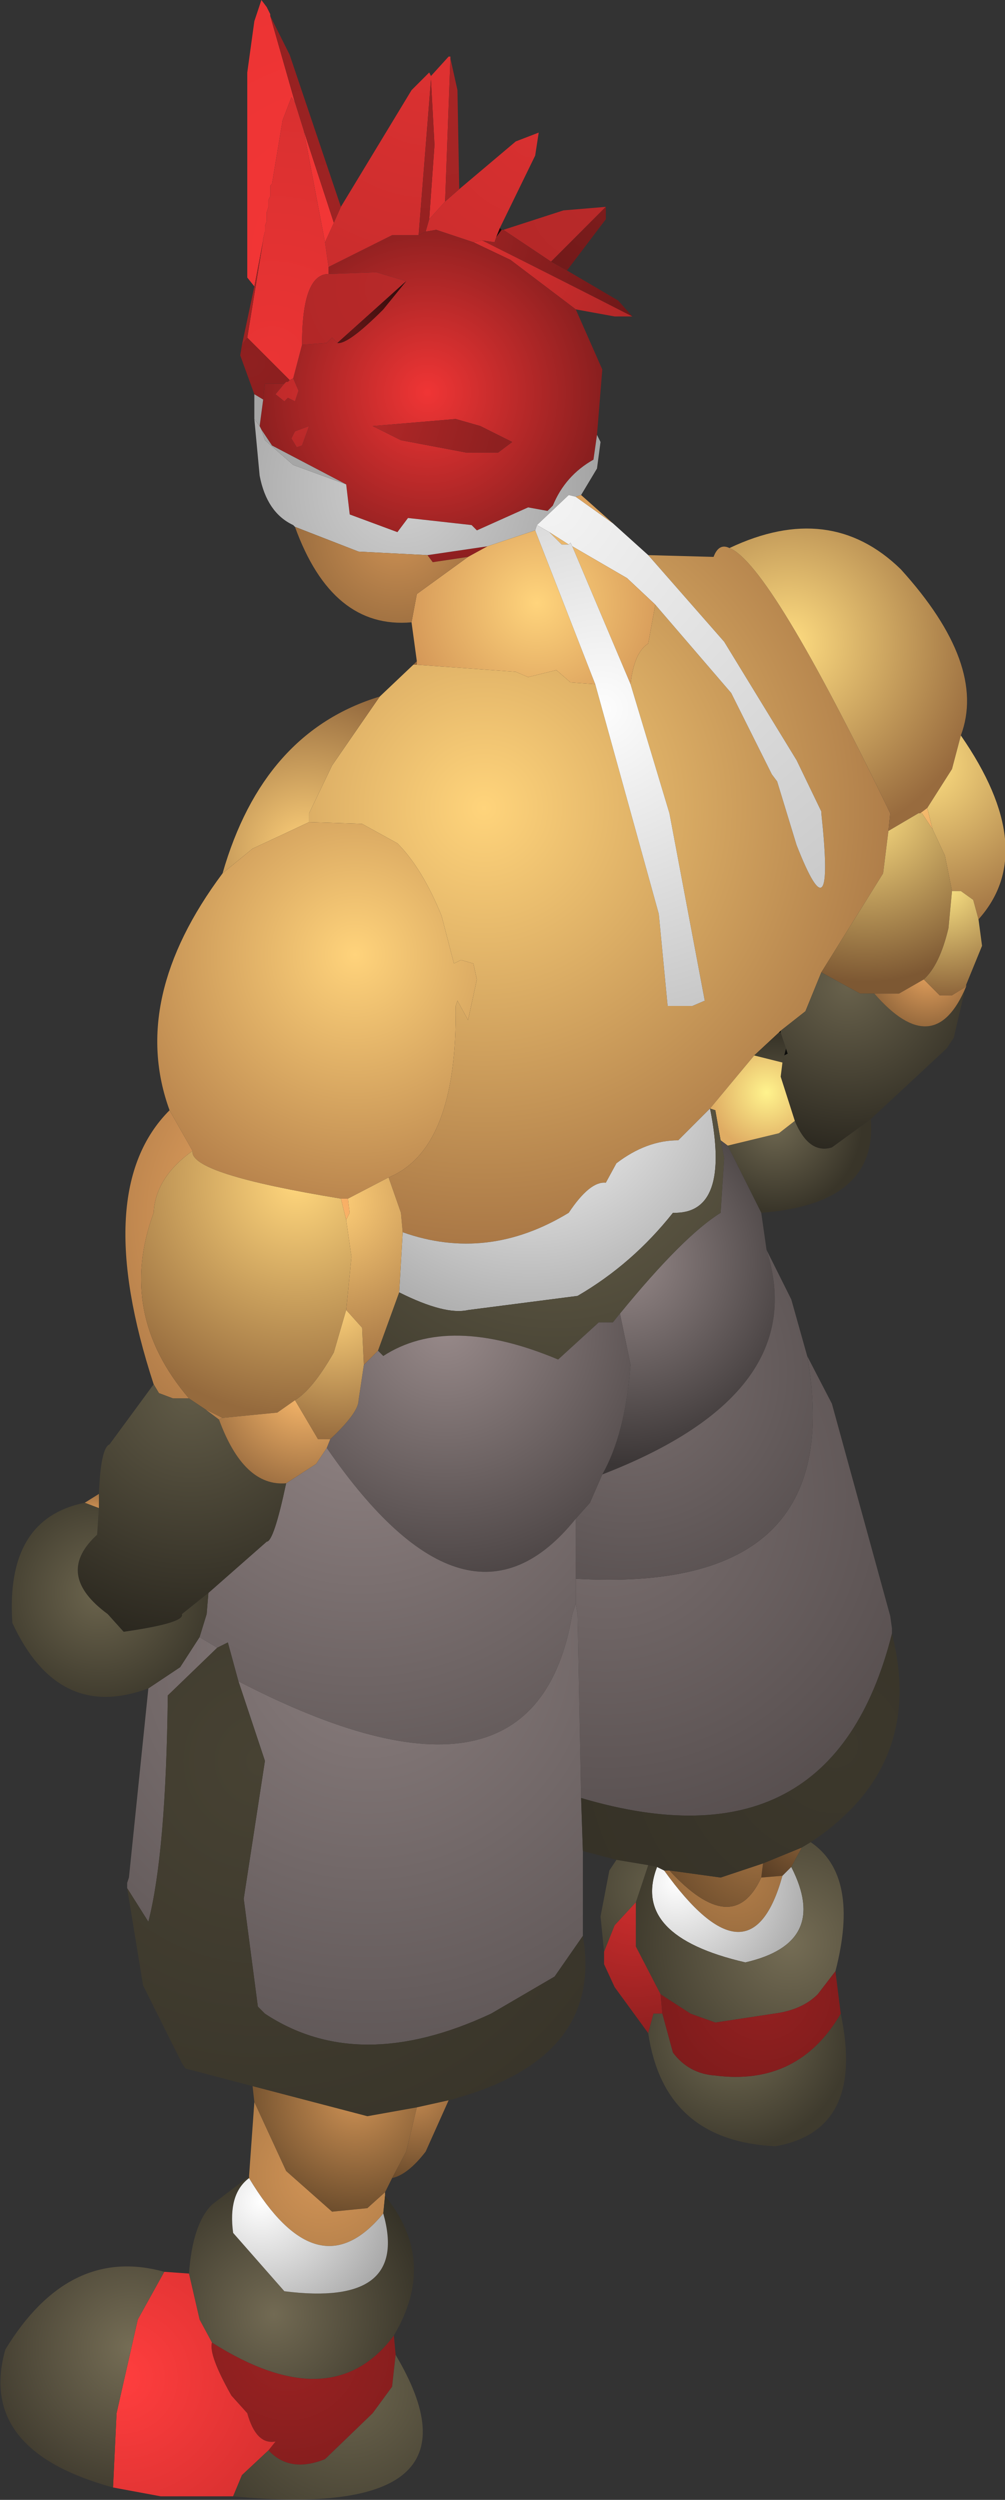 <?xml version="1.0" encoding="UTF-8" standalone="no"?>
<svg xmlns:ffdec="https://www.free-decompiler.com/flash" xmlns:xlink="http://www.w3.org/1999/xlink" ffdec:objectType="shape" height="70.7px" width="28.45px" xmlns="http://www.w3.org/2000/svg">
  <rect width="100%" height="100%" fill="#333333" stroke="none"/>
  <g transform="matrix(1.0, 0.0, 0.0, 1.0, 14.95, 61.3)">
    <path d="M-1.95 -55.95 L-0.35 -57.3 0.3 -57.55 0.2 -56.9 -0.8 -54.85 -0.9 -54.6 -0.95 -54.45 -1.3 -54.5 -1.55 -54.45 -2.6 -54.8 -2.9 -54.75 -2.8 -55.1 -2.35 -55.6 -1.95 -55.95" fill="url(#gradient0)" fill-rule="evenodd" stroke="none"/>
    <path d="M-0.7 -54.8 L1.0 -55.35 2.2 -55.45 0.65 -53.9 -0.7 -54.8" fill="url(#gradient1)" fill-rule="evenodd" stroke="none"/>
    <path d="M2.2 -55.45 L2.2 -55.1 1.1 -53.65 0.65 -53.9 2.2 -55.45" fill="url(#gradient2)" fill-rule="evenodd" stroke="none"/>
    <path d="M-0.75 -54.8 L-0.7 -54.8 0.65 -53.9 1.1 -53.65 2.55 -52.8 2.95 -52.35 Q0.8 -53.45 -1.3 -54.5 L-0.95 -54.45 -0.9 -54.6 -0.75 -54.8" fill="url(#gradient3)" fill-rule="evenodd" stroke="none"/>
    <path d="M2.95 -52.35 L2.55 -52.35 2.45 -52.35 1.35 -52.55 -0.5 -53.95 -1.55 -54.45 -1.3 -54.5 Q0.8 -53.45 2.95 -52.35" fill="url(#gradient4)" fill-rule="evenodd" stroke="none"/>
    <path d="M1.35 -52.55 L2.1 -50.85 1.95 -49.0 1.85 -48.3 Q1.05 -47.85 0.7 -47.0 L0.55 -46.85 0.0 -46.95 -1.45 -46.3 -1.6 -46.45 -3.4 -46.65 -3.7 -46.25 -5.05 -46.75 -5.15 -47.6 -7.25 -48.7 -7.55 -49.15 -7.6 -49.25 -7.5 -50.0 -7.45 -50.45 -6.9 -50.45 -7.15 -50.15 -6.9 -49.95 -6.8 -50.05 -6.6 -49.95 -6.5 -50.25 -6.65 -50.6 -6.4 -51.55 -5.7 -51.6 -5.55 -51.75 -5.4 -51.6 Q-5.1 -51.55 -4.1 -52.55 L-3.45 -53.35 -4.3 -53.6 -5.65 -53.55 -5.65 -53.75 -3.85 -54.65 -3.1 -54.65 -2.9 -54.75 -2.6 -54.8 -1.55 -54.45 -0.5 -53.95 1.35 -52.55 M-0.85 -48.5 L-0.45 -48.8 -1.35 -49.25 -2.05 -49.45 -4.4 -49.25 -3.6 -48.85 -1.75 -48.5 -0.85 -48.5 M-2.85 -45.6 L-1.15 -45.85 -1.7 -45.55 -2.7 -45.4 -2.85 -45.6 M-6.7 -48.9 L-6.55 -48.65 -6.4 -48.7 -6.2 -49.25 -6.6 -49.1 -6.7 -48.9" fill="url(#gradient5)" fill-rule="evenodd" stroke="none"/>
    <path d="M3.4 -45.6 L5.25 -45.55 Q5.4 -45.95 5.7 -45.8 6.85 -45.35 10.25 -38.3 L10.2 -37.8 10.05 -36.6 8.3 -33.8 7.85 -32.7 7.15 -32.15 7.1 -32.1 6.4 -31.45 5.15 -29.95 4.25 -29.05 Q3.35 -29.05 2.5 -28.4 L2.2 -27.85 Q1.75 -27.9 1.15 -27.0 -1.15 -25.6 -3.55 -26.45 L-3.6 -27.0 -3.95 -28.0 Q-2.0 -28.8 -2.05 -32.85 L-2.0 -33.0 -1.7 -32.45 -1.45 -33.6 -1.55 -34.05 -1.9 -34.15 -2.1 -34.05 -2.45 -35.4 Q-3.0 -36.75 -3.7 -37.45 L-4.7 -38.0 -6.2 -38.05 -6.2 -38.3 -5.55 -39.65 -4.2 -41.6 -3.25 -42.5 -3.15 -42.5 -0.35 -42.3 0.0 -42.15 0.8 -42.35 1.2 -42.0 1.9 -41.95 3.7 -35.45 3.95 -32.85 4.65 -32.85 5.0 -33.0 4.0 -38.3 2.9 -41.95 Q3.0 -42.85 3.4 -43.1 L3.6 -44.2 5.75 -41.7 6.9 -39.4 7.05 -39.2 7.6 -37.4 Q8.7 -34.6 8.3 -38.3 L8.3 -38.35 7.6 -39.8 5.55 -43.15 3.4 -45.6" fill="url(#gradient6)" fill-rule="evenodd" stroke="none"/>
    <path d="M5.7 -45.8 Q8.55 -47.15 10.55 -45.2 13.0 -42.5 12.25 -40.5 L12.0 -39.55 11.3 -38.45 11.1 -38.3 11.05 -38.3 10.2 -37.8 10.25 -38.3 Q6.85 -45.35 5.7 -45.8" fill="url(#gradient7)" fill-rule="evenodd" stroke="none"/>
    <path d="M10.2 -37.8 L11.05 -38.3 11.1 -38.3 11.15 -38.3 11.45 -37.85 11.8 -37.1 12.0 -36.1 11.9 -35.05 Q11.65 -34.0 11.2 -33.6 L10.5 -33.2 9.8 -33.2 9.4 -33.2 8.3 -33.8 10.05 -36.6 10.2 -37.8" fill="url(#gradient8)" fill-rule="evenodd" stroke="none"/>
    <path d="M11.45 -37.85 L11.15 -38.3 11.1 -38.3 11.3 -38.45 11.45 -37.85" fill="url(#gradient9)" fill-rule="evenodd" stroke="none"/>
    <path d="M12.25 -40.5 Q14.5 -37.25 12.75 -35.3 L12.6 -35.85 12.25 -36.1 12.0 -36.1 11.8 -37.1 11.45 -37.85 11.3 -38.45 12.0 -39.55 12.25 -40.5" fill="url(#gradient10)" fill-rule="evenodd" stroke="none"/>
    <path d="M1.95 -49.0 L2.05 -48.8 1.95 -48.05 1.5 -47.3 1.35 -47.25 1.15 -47.3 0.25 -46.45 0.2 -46.3 -1.15 -45.85 -2.85 -45.6 -4.8 -45.7 -6.6 -46.4 -6.65 -46.45 Q-7.4 -46.8 -7.6 -47.85 L-7.75 -49.45 -7.6 -49.25 -7.55 -49.15 -7.45 -48.85 -6.65 -48.15 -5.15 -47.6 -5.05 -46.75 -3.7 -46.25 -3.4 -46.65 -1.6 -46.45 -1.45 -46.3 0.0 -46.95 0.55 -46.85 0.7 -47.0 Q1.05 -47.85 1.85 -48.3 L1.95 -49.0" fill="url(#gradient11)" fill-rule="evenodd" stroke="none"/>
    <path d="M2.4 -46.5 L3.4 -45.6 5.55 -43.15 7.6 -39.8 8.3 -38.35 8.3 -38.3 Q8.7 -34.6 7.6 -37.4 L7.05 -39.2 6.9 -39.4 5.75 -41.7 3.6 -44.2 2.8 -44.95 1.25 -45.85 1.2 -45.95 1.15 -45.9 0.6 -46.25 0.25 -46.45 1.15 -47.3 1.35 -47.25 2.4 -46.5" fill="url(#gradient12)" fill-rule="evenodd" stroke="none"/>
    <path d="M1.5 -47.3 L2.4 -46.5 1.35 -47.25 1.5 -47.3 M-3.15 -42.6 L-3.3 -43.7 -3.15 -44.5 -1.7 -45.55 -1.15 -45.85 0.2 -46.3 1.9 -41.95 1.2 -42.0 0.8 -42.35 0.0 -42.15 -0.35 -42.3 -3.15 -42.5 -3.15 -42.6 M1.15 -45.9 L0.95 -45.9 0.6 -46.25 1.15 -45.9 M2.9 -41.95 L1.25 -45.85 2.8 -44.95 3.6 -44.2 3.4 -43.1 Q3.0 -42.85 2.9 -41.95" fill="url(#gradient13)" fill-rule="evenodd" stroke="none"/>
    <path d="M1.15 -45.9 L1.2 -45.95 1.25 -45.85 2.9 -41.95 4.0 -38.3 5.0 -33.0 4.65 -32.85 3.95 -32.85 3.7 -35.45 1.9 -41.95 0.2 -46.3 0.25 -46.45 0.6 -46.25 0.95 -45.9 1.15 -45.9" fill="url(#gradient14)" fill-rule="evenodd" stroke="none"/>
    <path d="M7.15 -32.15 L7.15 -32.1 7.1 -32.1 7.15 -32.15 M7.3 -31.65 L7.35 -31.5 7.25 -31.45 7.3 -31.65" fill="url(#gradient15)" fill-rule="evenodd" stroke="none"/>
    <path d="M9.7 -29.65 Q9.9 -27.25 6.6 -27.0 L5.65 -28.9 7.1 -29.25 7.55 -29.6 Q7.95 -28.65 8.6 -28.85 L9.7 -29.65 M7.1 -32.1 L7.15 -32.1 7.3 -31.65 7.25 -31.45 7.2 -31.25 6.4 -31.45 7.1 -32.1" fill="url(#gradient16)" fill-rule="evenodd" stroke="none"/>
    <path d="M12.4 -33.45 L12.05 -31.95 11.85 -31.65 9.7 -29.65 8.6 -28.85 Q7.95 -28.65 7.55 -29.6 L7.15 -30.85 7.2 -31.25 7.25 -31.45 7.35 -31.5 7.3 -31.65 7.15 -32.1 7.15 -32.15 7.85 -32.7 8.3 -33.8 9.4 -33.2 9.8 -33.2 Q11.5 -31.25 12.4 -33.4 L12.4 -33.45" fill="url(#gradient17)" fill-rule="evenodd" stroke="none"/>
    <path d="M7.2 -31.25 L7.15 -30.85 7.55 -29.6 7.1 -29.25 5.65 -28.9 5.45 -29.05 5.3 -29.9 5.15 -29.95 6.4 -31.45 7.2 -31.25" fill="url(#gradient18)" fill-rule="evenodd" stroke="none"/>
    <path d="M-3.55 -26.45 Q-1.15 -25.6 1.15 -27.0 1.75 -27.9 2.2 -27.85 L2.5 -28.4 Q3.35 -29.05 4.25 -29.05 L5.15 -29.95 Q5.75 -26.95 4.1 -27.0 2.95 -25.55 1.4 -24.65 L-1.7 -24.25 Q-2.35 -24.1 -3.65 -24.75 L-3.55 -26.45" fill="url(#gradient19)" fill-rule="evenodd" stroke="none"/>
    <path d="M6.6 -27.0 L6.75 -25.95 Q8.05 -21.9 2.1 -19.6 2.75 -20.75 2.9 -22.7 L2.6 -24.15 Q4.4 -26.35 5.45 -27.0 L5.55 -28.55 5.45 -29.05 5.65 -28.9 6.6 -27.0" fill="url(#gradient20)" fill-rule="evenodd" stroke="none"/>
    <path d="M5.15 -29.95 L5.3 -29.9 5.45 -29.05 5.55 -28.55 5.45 -27.0 Q4.4 -26.35 2.6 -24.15 L2.4 -23.9 2.0 -23.9 0.85 -22.85 Q-2.25 -24.15 -4.1 -22.95 L-4.25 -23.1 -3.65 -24.75 Q-2.35 -24.1 -1.7 -24.25 L1.4 -24.65 Q2.95 -25.55 4.1 -27.0 5.75 -26.95 5.15 -29.95" fill="url(#gradient21)" fill-rule="evenodd" stroke="none"/>
    <path d="M12.75 -35.3 L12.85 -34.55 12.4 -33.45 12.4 -33.4 12.0 -33.15 11.65 -33.15 11.2 -33.6 Q11.65 -34.0 11.9 -35.05 L12.0 -36.1 12.25 -36.1 12.6 -35.85 12.75 -35.3" fill="url(#gradient22)" fill-rule="evenodd" stroke="none"/>
    <path d="M9.8 -33.2 L10.5 -33.2 11.2 -33.6 11.65 -33.15 12.0 -33.15 12.4 -33.4 Q11.5 -31.25 9.8 -33.2" fill="url(#gradient23)" fill-rule="evenodd" stroke="none"/>
    <path d="M7.9 -22.95 L8.6 -21.6 10.25 -15.6 10.3 -15.25 10.3 -15.1 Q8.6 -8.35 1.5 -10.45 L1.4 -15.65 1.35 -15.95 1.35 -16.65 Q9.1 -16.2 7.9 -22.95" fill="url(#gradient24)" fill-rule="evenodd" stroke="none"/>
    <path d="M6.75 -25.95 L7.45 -24.55 7.9 -22.95 Q9.1 -16.2 1.35 -16.65 L1.35 -18.35 1.75 -18.8 2.1 -19.6 Q8.05 -21.9 6.75 -25.95" fill="url(#gradient25)" fill-rule="evenodd" stroke="none"/>
    <path d="M2.1 -19.6 L1.75 -18.8 1.35 -18.35 Q-1.7 -14.55 -5.7 -20.35 L-5.6 -20.6 Q-4.8 -21.35 -4.8 -21.7 L-4.65 -22.7 -4.25 -23.1 -4.1 -22.95 Q-2.25 -24.15 0.85 -22.85 L2.0 -23.9 2.4 -23.9 2.6 -24.15 2.9 -22.7 Q2.75 -20.75 2.1 -19.6" fill="url(#gradient26)" fill-rule="evenodd" stroke="none"/>
    <path d="M-5.7 -20.35 Q-1.7 -14.55 1.35 -18.35 L1.35 -16.65 1.35 -15.95 1.25 -15.65 Q0.2 -9.4 -8.2 -13.75 L-8.5 -14.85 -8.8 -14.7 -9.3 -15.0 -9.1 -15.65 -9.05 -16.25 -7.4 -17.7 Q-7.2 -17.7 -6.85 -19.35 L-6.0 -19.9 -5.7 -20.35" fill="url(#gradient27)" fill-rule="evenodd" stroke="none"/>
    <path d="M1.55 -8.95 L1.55 -6.55 0.75 -5.4 -1.05 -4.35 Q-4.8 -2.6 -7.45 -4.35 L-7.65 -4.55 -8.05 -7.6 -7.45 -11.5 -8.2 -13.75 Q0.2 -9.4 1.25 -15.65 L1.35 -15.95 1.4 -15.65 1.5 -10.45 1.55 -8.95 M-11.35 -7.9 L-11.35 -8.05 -11.3 -8.2 -10.75 -13.55 -9.85 -14.15 -9.3 -15.0 -8.8 -14.7 -10.2 -13.35 Q-10.25 -8.9 -10.75 -6.95 L-11.35 -7.9" fill="url(#gradient28)" fill-rule="evenodd" stroke="none"/>
    <path d="M7.45 -8.5 L7.2 -8.25 6.6 -8.2 6.65 -8.6 7.75 -9.05 7.45 -8.5" fill="url(#gradient29)" fill-rule="evenodd" stroke="none"/>
    <path d="M7.2 -8.25 Q6.3 -5.0 3.85 -8.4 L4.0 -8.4 Q5.8 -6.45 6.6 -8.2 L7.2 -8.25" fill="url(#gradient30)" fill-rule="evenodd" stroke="none"/>
    <path d="M7.2 -8.25 L7.45 -8.5 Q8.55 -6.35 6.15 -5.8 2.9 -6.55 3.65 -8.5 L3.85 -8.4 Q6.3 -5.0 7.2 -8.25" fill="url(#gradient31)" fill-rule="evenodd" stroke="none"/>
    <path d="M6.65 -8.6 L6.6 -8.2 Q5.8 -6.45 4.0 -8.4 L5.45 -8.2 6.65 -8.6" fill="url(#gradient32)" fill-rule="evenodd" stroke="none"/>
    <path d="M10.3 -15.1 Q11.25 -11.35 8.0 -9.2 L7.75 -9.05 6.65 -8.6 5.45 -8.2 4.0 -8.4 3.85 -8.4 3.65 -8.5 3.4 -8.55 2.5 -8.7 1.55 -8.95 1.5 -10.45 Q8.6 -8.35 10.3 -15.1" fill="url(#gradient33)" fill-rule="evenodd" stroke="none"/>
    <path d="M8.0 -9.2 Q9.4 -8.25 8.7 -5.55 L8.2 -4.9 Q7.75 -4.45 6.95 -4.35 L5.3 -4.1 4.6 -4.35 3.75 -4.9 3.05 -6.25 3.05 -7.5 3.4 -8.55 3.65 -8.5 Q2.9 -6.55 6.15 -5.8 8.55 -6.35 7.45 -8.5 L7.75 -9.05 8.0 -9.2" fill="url(#gradient34)" fill-rule="evenodd" stroke="none"/>
    <path d="M2.15 -6.1 L2.05 -7.1 2.3 -8.4 2.5 -8.7 3.4 -8.55 3.05 -7.5 2.45 -6.85 2.15 -6.1" fill="url(#gradient35)" fill-rule="evenodd" stroke="none"/>
    <path d="M3.4 -3.8 L2.45 -5.1 2.15 -5.75 2.15 -6.1 2.45 -6.85 3.05 -7.5 3.05 -6.25 3.75 -4.9 3.8 -4.35 3.55 -4.35 3.4 -3.8" fill="url(#gradient36)" fill-rule="evenodd" stroke="none"/>
    <path d="M8.85 -4.35 Q9.55 -1.05 7.0 -0.6 3.85 -0.75 3.4 -3.8 L3.55 -4.35 3.8 -4.35 4.1 -3.25 Q4.55 -2.65 5.3 -2.6 7.65 -2.3 8.85 -4.35" fill="url(#gradient37)" fill-rule="evenodd" stroke="none"/>
    <path d="M8.7 -5.55 L8.85 -4.35 Q7.65 -2.3 5.3 -2.6 4.55 -2.65 4.1 -3.25 L3.8 -4.35 3.75 -4.9 4.6 -4.35 5.3 -4.1 6.95 -4.35 Q7.75 -4.45 8.2 -4.9 L8.7 -5.55" fill="url(#gradient38)" fill-rule="evenodd" stroke="none"/>
    <path d="M1.55 -6.55 Q2.15 -3.05 -2.25 -1.9 L-3.15 -1.7 -4.55 -1.45 -7.8 -2.3 -9.7 -2.8 -9.8 -2.95 -10.9 -5.15 -11.35 -7.9 -10.75 -6.95 Q-10.25 -8.9 -10.2 -13.35 L-8.8 -14.7 -8.5 -14.85 -8.2 -13.75 -7.45 -11.5 -8.05 -7.6 -7.65 -4.55 -7.45 -4.35 Q-4.8 -2.6 -1.05 -4.35 L0.75 -5.4 1.55 -6.55" fill="url(#gradient39)" fill-rule="evenodd" stroke="none"/>
    <path d="M-2.75 -59.15 L-2.25 -59.7 -2.2 -59.7 -2.2 -59.65 -2.35 -55.6 -2.8 -55.1 -2.65 -57.2 -2.75 -59.05 -2.75 -59.15" fill="url(#gradient40)" fill-rule="evenodd" stroke="none"/>
    <path d="M-5.3 -55.45 L-3.3 -58.75 -2.8 -59.25 -2.75 -59.15 -2.75 -59.05 -3.1 -54.65 -3.85 -54.65 -5.65 -53.75 -5.75 -54.45 -5.5 -55.0 -5.3 -55.45" fill="url(#gradient41)" fill-rule="evenodd" stroke="none"/>
    <path d="M-2.2 -59.65 L-2.0 -58.75 -1.95 -55.95 -2.35 -55.6 -2.2 -59.65" fill="url(#gradient42)" fill-rule="evenodd" stroke="none"/>
    <path d="M-2.8 -55.1 L-2.9 -54.75 -3.1 -54.65 -2.75 -59.05 -2.65 -57.2 -2.8 -55.1" fill="url(#gradient43)" fill-rule="evenodd" stroke="none"/>
    <path d="M-7.75 -53.2 L-7.95 -53.45 -7.95 -59.25 -7.75 -60.7 -7.55 -61.3 -7.4 -61.1 -7.3 -60.9 -7.3 -60.85 -6.6 -58.4 -6.7 -58.55 -6.95 -57.9 -7.25 -56.1 -7.3 -56.05 -7.3 -55.75 -7.35 -55.65 -7.35 -55.45 -7.4 -55.3 -7.4 -55.05 -7.45 -54.9 -7.45 -54.75 -7.5 -54.55 -7.5 -54.5 -7.75 -53.2 M-5.75 -54.45 L-6.35 -57.6 -5.5 -55.0 -5.75 -54.45" fill="url(#gradient44)" fill-rule="evenodd" stroke="none"/>
    <path d="M-7.3 -60.85 L-6.75 -59.75 -5.3 -55.45 -5.5 -55.0 -6.35 -57.6 -6.6 -58.4 -7.3 -60.85" fill="url(#gradient45)" fill-rule="evenodd" stroke="none"/>
    <path d="M-6.6 -58.4 L-6.35 -57.6 -5.75 -54.45 -5.65 -53.75 -5.65 -53.55 Q-6.4 -53.55 -6.4 -51.55 L-6.65 -50.6 -6.75 -50.55 -7.95 -51.75 -7.5 -54.5 -7.5 -54.55 -7.45 -54.75 -7.45 -54.9 -7.4 -55.05 -7.4 -55.3 -7.35 -55.45 -7.35 -55.65 -7.3 -55.75 -7.3 -56.05 -7.25 -56.1 -6.95 -57.9 -6.7 -58.55 -6.6 -58.4" fill="url(#gradient46)" fill-rule="evenodd" stroke="none"/>
    <path d="M-7.75 -50.15 L-8.15 -51.25 -8.1 -51.55 -7.95 -51.75 -6.75 -50.55 -6.8 -50.5 -6.85 -50.5 -6.9 -50.45 -7.45 -50.45 -7.5 -50.0 -7.75 -50.15" fill="url(#gradient47)" fill-rule="evenodd" stroke="none"/>
    <path d="M-8.1 -51.55 L-7.75 -53.2 -7.5 -54.5 -7.95 -51.75 -8.1 -51.55" fill="url(#gradient48)" fill-rule="evenodd" stroke="none"/>
    <path d="M-6.4 -51.55 Q-6.4 -53.55 -5.65 -53.55 L-4.3 -53.6 -3.45 -53.35 -5.4 -51.6 -5.55 -51.75 -5.7 -51.6 -6.4 -51.55" fill="url(#gradient49)" fill-rule="evenodd" stroke="none"/>
    <path d="M-6.75 -50.55 L-6.65 -50.6 -6.5 -50.25 -6.6 -49.95 -6.8 -50.05 -6.9 -49.95 -7.15 -50.15 -6.9 -50.45 -6.85 -50.5 -6.8 -50.5 -6.75 -50.55 M-0.85 -48.5 L-1.75 -48.5 -3.6 -48.85 -4.4 -49.25 -2.05 -49.45 -1.35 -49.25 -0.45 -48.8 -0.85 -48.5 M-6.7 -48.9 L-6.6 -49.1 -6.2 -49.25 -6.4 -48.7 -6.55 -48.65 -6.7 -48.9" fill="url(#gradient50)" fill-rule="evenodd" stroke="none"/>
    <path d="M-7.75 -49.45 L-7.75 -50.15 -7.5 -50.0 -7.6 -49.25 -7.75 -49.45 M-5.15 -47.6 L-6.65 -48.15 -7.45 -48.85 -7.55 -49.15 -7.25 -48.7 -5.15 -47.6" fill="url(#gradient51)" fill-rule="evenodd" stroke="none"/>
    <path d="M-0.8 -54.85 L-0.75 -54.8 -0.9 -54.6 -0.8 -54.85" fill="url(#gradient52)" fill-rule="evenodd" stroke="none"/>
    <path d="M-3.45 -53.35 L-4.1 -52.55 Q-5.1 -51.55 -5.4 -51.6 L-3.45 -53.35" fill="url(#gradient53)" fill-rule="evenodd" stroke="none"/>
    <path d="M-3.3 -43.7 Q-5.55 -43.5 -6.6 -46.4 L-4.8 -45.7 -2.85 -45.6 -2.7 -45.4 -1.7 -45.55 -3.15 -44.5 -3.3 -43.7" fill="url(#gradient54)" fill-rule="evenodd" stroke="none"/>
    <path d="M-8.65 -36.6 Q-7.5 -40.6 -4.2 -41.6 L-5.55 -39.65 -6.2 -38.3 -6.2 -38.05 -7.8 -37.3 -8.65 -36.6" fill="url(#gradient55)" fill-rule="evenodd" stroke="none"/>
    <path d="M-10.15 -29.9 Q-11.3 -33.05 -8.65 -36.6 L-7.8 -37.3 -6.2 -38.05 -4.7 -38.0 -3.7 -37.45 Q-3.0 -36.75 -2.45 -35.4 L-2.1 -34.05 -1.9 -34.15 -1.55 -34.05 -1.45 -33.6 -1.7 -32.45 -2.0 -33.0 -2.05 -32.85 Q-2.0 -28.8 -3.95 -28.0 L-5.1 -27.4 -5.3 -27.4 Q-9.6 -28.1 -9.5 -28.75 L-10.15 -29.9" fill="url(#gradient56)" fill-rule="evenodd" stroke="none"/>
    <path d="M-3.25 -42.5 L-3.15 -42.6 -3.15 -42.5 -3.25 -42.5" fill="url(#gradient57)" fill-rule="evenodd" stroke="none"/>
    <path d="M-10.6 -22.15 Q-12.4 -27.65 -10.15 -29.9 L-9.5 -28.75 Q-10.55 -28.0 -10.6 -27.0 -11.65 -24.15 -9.6 -21.75 L-10.05 -21.75 -10.45 -21.9 -10.6 -22.15 M-5.3 -27.4 L-5.1 -27.4 -5.05 -27.0 -5.15 -26.8 -5.3 -27.4 M-9.15 -21.45 L-8.65 -21.2 -8.75 -21.15 -9.15 -21.45" fill="url(#gradient58)" fill-rule="evenodd" stroke="none"/>
    <path d="M-9.5 -28.75 Q-9.6 -28.1 -5.3 -27.4 L-5.15 -26.8 -5.0 -25.75 -5.15 -24.25 -5.5 -23.05 Q-6.1 -22.0 -6.6 -21.7 L-7.1 -21.35 -8.65 -21.2 -9.15 -21.45 -9.6 -21.75 Q-11.65 -24.15 -10.6 -27.0 -10.55 -28.0 -9.5 -28.75" fill="url(#gradient59)" fill-rule="evenodd" stroke="none"/>
    <path d="M-3.55 -26.45 L-3.65 -24.75 -4.25 -23.1 -4.65 -22.7 -4.7 -23.75 -5.15 -24.25 -5.0 -25.75 -5.15 -26.8 -5.05 -27.0 -5.1 -27.4 -3.95 -28.0 -3.6 -27.0 -3.55 -26.45" fill="url(#gradient60)" fill-rule="evenodd" stroke="none"/>
    <path d="M-4.65 -22.7 L-4.8 -21.7 Q-4.8 -21.35 -5.6 -20.6 L-5.95 -20.6 -6.6 -21.7 Q-6.1 -22.0 -5.5 -23.05 L-5.15 -24.25 -4.7 -23.75 -4.65 -22.7" fill="url(#gradient61)" fill-rule="evenodd" stroke="none"/>
    <path d="M-12.15 -19.05 Q-12.1 -20.35 -11.85 -20.45 L-10.6 -22.15 -10.45 -21.9 -10.05 -21.75 -9.6 -21.75 -9.15 -21.45 -8.75 -21.15 Q-8.05 -19.25 -6.85 -19.35 -7.2 -17.7 -7.4 -17.7 L-9.05 -16.25 -9.8 -15.65 Q-9.7 -15.4 -11.45 -15.15 L-11.9 -15.65 Q-13.4 -16.75 -12.25 -17.85 L-12.2 -17.9 -12.15 -18.65 -12.15 -19.05" fill="url(#gradient62)" fill-rule="evenodd" stroke="none"/>
    <path d="M-5.6 -20.6 L-5.7 -20.35 -6.0 -19.9 -6.85 -19.35 Q-8.05 -19.25 -8.75 -21.15 L-8.65 -21.2 -7.1 -21.35 -6.6 -21.7 -5.95 -20.6 -5.6 -20.6" fill="url(#gradient63)" fill-rule="evenodd" stroke="none"/>
    <path d="M-10.75 -13.55 Q-13.3 -12.6 -14.6 -15.4 -14.8 -18.35 -12.55 -18.8 L-12.15 -18.65 -12.2 -17.9 -12.25 -17.85 Q-13.4 -16.75 -11.9 -15.65 L-11.45 -15.15 Q-9.7 -15.4 -9.8 -15.65 L-9.05 -16.25 -9.1 -15.65 -9.3 -15.0 -9.85 -14.15 -10.75 -13.55" fill="url(#gradient64)" fill-rule="evenodd" stroke="none"/>
    <path d="M-12.55 -18.8 L-12.15 -19.05 -12.15 -18.65 -12.55 -18.8" fill="url(#gradient65)" fill-rule="evenodd" stroke="none"/>
    <path d="M-3.85 0.3 L-4.05 0.7 -4.55 1.15 -5.55 1.25 -6.85 0.1 -7.75 -1.85 -7.8 -2.3 -4.55 -1.45 -3.15 -1.7 -3.45 -0.45 -3.85 0.3" fill="url(#gradient66)" fill-rule="evenodd" stroke="none"/>
    <path d="M-2.25 -1.9 L-2.9 -0.45 Q-3.4 0.2 -3.85 0.3 L-3.45 -0.45 -3.15 -1.7 -2.25 -1.9" fill="url(#gradient67)" fill-rule="evenodd" stroke="none"/>
    <path d="M-4.05 0.7 L-4.05 0.8 -4.1 1.3 Q-5.95 3.55 -7.9 0.3 L-7.9 0.25 -7.75 -1.85 -6.85 0.1 -5.55 1.25 -4.55 1.15 -4.05 0.7" fill="url(#gradient68)" fill-rule="evenodd" stroke="none"/>
    <path d="M-3.8 4.75 L-3.75 5.3 -3.85 6.2 -4.4 6.95 -5.75 8.25 Q-6.75 8.65 -7.35 8.0 L-7.15 7.75 Q-7.7 7.85 -7.95 6.95 L-8.4 6.45 Q-9.05 5.3 -8.95 4.95 -5.55 7.1 -3.8 4.75" fill="url(#gradient69)" fill-rule="evenodd" stroke="none"/>
    <path d="M-4.05 0.8 Q-2.55 2.65 -3.8 4.75 -5.55 7.1 -8.95 4.95 L-9.3 4.3 -9.6 3.0 Q-9.5 1.6 -8.95 1.05 L-7.9 0.25 -7.9 0.3 Q-8.5 0.75 -8.35 1.85 L-6.9 3.5 Q-3.35 3.95 -4.1 1.3 L-4.05 0.8" fill="url(#gradient70)" fill-rule="evenodd" stroke="none"/>
    <path d="M-8.35 9.3 L-10.4 9.3 -11.75 9.05 -11.65 6.95 -11.05 4.3 -10.3 2.95 -9.6 3.0 -9.3 4.3 -8.95 4.95 Q-9.05 5.3 -8.4 6.45 L-7.95 6.95 Q-7.7 7.85 -7.15 7.75 L-7.35 8.0 -8.1 8.7 -8.35 9.3" fill="url(#gradient71)" fill-rule="evenodd" stroke="none"/>
    <path d="M-4.1 1.3 Q-3.35 3.95 -6.9 3.5 L-8.35 1.85 Q-8.5 0.75 -7.9 0.3 -5.95 3.55 -4.1 1.3" fill="url(#gradient72)" fill-rule="evenodd" stroke="none"/>
    <path d="M-3.75 5.3 Q-0.95 10.0 -8.35 9.3 L-8.1 8.7 -7.35 8.0 Q-6.75 8.65 -5.75 8.25 L-4.4 6.95 -3.85 6.2 -3.75 5.3" fill="url(#gradient73)" fill-rule="evenodd" stroke="none"/>
    <path d="M-11.75 9.05 Q-15.6 8.0 -14.8 5.15 -13.0 2.2 -10.3 2.95 L-11.05 4.3 -11.65 6.95 -11.75 9.05" fill="url(#gradient74)" fill-rule="evenodd" stroke="none"/>
  </g>
  <defs>
    <radialGradient cx="0" cy="0" gradientTransform="matrix(0.006, 0.0, 0.0, 0.006, 0.2, -57.65)" gradientUnits="userSpaceOnUse" id="gradient0" r="819.2" spreadMethod="pad">
      <stop offset="0.0" stop-color="#d83030"/>
      <stop offset="1.0" stop-color="#cb2d2d"/>
    </radialGradient>
    <radialGradient cx="0" cy="0" gradientTransform="matrix(0.004, 0.0, 0.0, 0.004, 1.7, -55.6)" gradientUnits="userSpaceOnUse" id="gradient1" r="819.2" spreadMethod="pad">
      <stop offset="0.0" stop-color="#b82929"/>
      <stop offset="1.0" stop-color="#b52828"/>
    </radialGradient>
    <radialGradient cx="0" cy="0" gradientTransform="matrix(0.004, 0.0, 0.0, 0.004, 2.15, -55.35)" gradientUnits="userSpaceOnUse" id="gradient2" r="819.2" spreadMethod="pad">
      <stop offset="0.0" stop-color="#7d1c1c"/>
      <stop offset="1.0" stop-color="#6c1818"/>
    </radialGradient>
    <radialGradient cx="0" cy="0" gradientTransform="matrix(0.006, 0.0, 0.0, 0.006, -1.55, -54.55)" gradientUnits="userSpaceOnUse" id="gradient3" r="819.2" spreadMethod="pad">
      <stop offset="0.0" stop-color="#9c2323"/>
      <stop offset="1.0" stop-color="#6d1818"/>
    </radialGradient>
    <radialGradient cx="0" cy="0" gradientTransform="matrix(0.006, 0.0, 0.0, 0.006, -1.55, -54.55)" gradientUnits="userSpaceOnUse" id="gradient4" r="819.2" spreadMethod="pad">
      <stop offset="0.0" stop-color="#da3030"/>
      <stop offset="1.0" stop-color="#b22727"/>
    </radialGradient>
    <radialGradient cx="0" cy="0" gradientTransform="matrix(0.006, 0.0, 0.0, 0.006, -2.85, -50.2)" gradientUnits="userSpaceOnUse" id="gradient5" r="819.2" spreadMethod="pad">
      <stop offset="0.0" stop-color="#f03535"/>
      <stop offset="1.0" stop-color="#8a1f1f"/>
    </radialGradient>
    <radialGradient cx="0" cy="0" gradientTransform="matrix(0.015, 0.0, 0.0, 0.015, -1.25, -38.45)" gradientUnits="userSpaceOnUse" id="gradient6" r="819.2" spreadMethod="pad">
      <stop offset="0.0" stop-color="#ffd47b"/>
      <stop offset="1.0" stop-color="#aa7846"/>
    </radialGradient>
    <radialGradient cx="0" cy="0" gradientTransform="matrix(0.007, 0.0, 0.0, 0.007, 7.35, -43.1)" gradientUnits="userSpaceOnUse" id="gradient7" r="819.2" spreadMethod="pad">
      <stop offset="0.0" stop-color="#ffdd81"/>
      <stop offset="1.0" stop-color="#986b3e"/>
    </radialGradient>
    <radialGradient cx="0" cy="0" gradientTransform="matrix(0.006, 0.0, 0.0, 0.006, 9.55, -38.45)" gradientUnits="userSpaceOnUse" id="gradient8" r="819.2" spreadMethod="pad">
      <stop offset="0.0" stop-color="#ffe183"/>
      <stop offset="1.0" stop-color="#7d5833"/>
    </radialGradient>
    <radialGradient cx="0" cy="0" gradientTransform="matrix(0.003, 0.0, 0.0, 0.003, 10.25, -39.05)" gradientUnits="userSpaceOnUse" id="gradient9" r="819.2" spreadMethod="pad">
      <stop offset="0.0" stop-color="#ffcf79"/>
      <stop offset="1.0" stop-color="#e7a25e"/>
    </radialGradient>
    <radialGradient cx="0" cy="0" gradientTransform="matrix(0.006, 0.0, 0.0, 0.006, 11.2, -39.7)" gradientUnits="userSpaceOnUse" id="gradient10" r="819.2" spreadMethod="pad">
      <stop offset="0.0" stop-color="#ffe082"/>
      <stop offset="1.0" stop-color="#9c6e40"/>
    </radialGradient>
    <radialGradient cx="0" cy="0" gradientTransform="matrix(0.007, 0.0, 0.0, 0.007, -3.55, -47.5)" gradientUnits="userSpaceOnUse" id="gradient11" r="819.2" spreadMethod="pad">
      <stop offset="0.0" stop-color="#d1d1d1"/>
      <stop offset="1.0" stop-color="#a3a3a3"/>
    </radialGradient>
    <radialGradient cx="0" cy="0" gradientTransform="matrix(0.016, 0.0, 0.0, 0.016, 0.5, -47.2)" gradientUnits="userSpaceOnUse" id="gradient12" r="819.2" spreadMethod="pad">
      <stop offset="0.0" stop-color="#f4f4f4"/>
      <stop offset="1.0" stop-color="#cbcbcb"/>
    </radialGradient>
    <radialGradient cx="0" cy="0" gradientTransform="matrix(0.005, 0.0, 0.0, 0.005, 0.25, -44.25)" gradientUnits="userSpaceOnUse" id="gradient13" r="819.2" spreadMethod="pad">
      <stop offset="0.0" stop-color="#ffd47c"/>
      <stop offset="1.0" stop-color="#d19355"/>
    </radialGradient>
    <radialGradient cx="0" cy="0" gradientTransform="matrix(0.011, 0.0, 0.0, 0.011, 2.1, -41.25)" gradientUnits="userSpaceOnUse" id="gradient14" r="819.2" spreadMethod="pad">
      <stop offset="0.0" stop-color="#fdfdfd"/>
      <stop offset="1.0" stop-color="#c6c6c6"/>
    </radialGradient>
    <radialGradient cx="0" cy="0" gradientTransform="matrix(0.001, 0.0, 0.0, 0.001, 7.2, -31.95)" gradientUnits="userSpaceOnUse" id="gradient15" r="819.2" spreadMethod="pad">
      <stop offset="0.0" stop-color="#0c0c09"/>
      <stop offset="1.0" stop-color="#0c0c09"/>
    </radialGradient>
    <radialGradient cx="0" cy="0" gradientTransform="matrix(0.003, 0.0, 0.0, 0.003, 7.0, -29.5)" gradientUnits="userSpaceOnUse" id="gradient16" r="819.2" spreadMethod="pad">
      <stop offset="0.0" stop-color="#6f6851"/>
      <stop offset="1.0" stop-color="#393529"/>
    </radialGradient>
    <radialGradient cx="0" cy="0" gradientTransform="matrix(0.006, 0.0, 0.0, 0.006, 9.05, -33.45)" gradientUnits="userSpaceOnUse" id="gradient17" r="819.2" spreadMethod="pad">
      <stop offset="0.0" stop-color="#69624c"/>
      <stop offset="1.0" stop-color="#29261e"/>
    </radialGradient>
    <radialGradient cx="0" cy="0" gradientTransform="matrix(0.002, 0.0, 0.0, 0.002, 6.75, -30.4)" gradientUnits="userSpaceOnUse" id="gradient18" r="819.2" spreadMethod="pad">
      <stop offset="0.0" stop-color="#fff38d"/>
      <stop offset="1.0" stop-color="#dfac63"/>
    </radialGradient>
    <radialGradient cx="0" cy="0" gradientTransform="matrix(0.01, 0.0, 0.0, 0.01, 0.05, -31.0)" gradientUnits="userSpaceOnUse" id="gradient19" r="819.2" spreadMethod="pad">
      <stop offset="0.0" stop-color="#ffffff"/>
      <stop offset="1.0" stop-color="#a4a4a4"/>
    </radialGradient>
    <radialGradient cx="0" cy="0" gradientTransform="matrix(0.007, 0.0, 0.0, 0.007, 2.75, -25.6)" gradientUnits="userSpaceOnUse" id="gradient20" r="819.2" spreadMethod="pad">
      <stop offset="0.0" stop-color="#958888"/>
      <stop offset="1.0" stop-color="#3b3636"/>
    </radialGradient>
    <radialGradient cx="0" cy="0" gradientTransform="matrix(0.011, 0.0, 0.0, 0.011, 0.75, -29.7)" gradientUnits="userSpaceOnUse" id="gradient21" r="819.2" spreadMethod="pad">
      <stop offset="0.0" stop-color="#6a634d"/>
      <stop offset="1.0" stop-color="#423e30"/>
    </radialGradient>
    <radialGradient cx="0" cy="0" gradientTransform="matrix(0.004, 0.0, 0.0, 0.004, 11.75, -36.3)" gradientUnits="userSpaceOnUse" id="gradient22" r="819.2" spreadMethod="pad">
      <stop offset="0.0" stop-color="#ffe887"/>
      <stop offset="1.0" stop-color="#896038"/>
    </radialGradient>
    <radialGradient cx="0" cy="0" gradientTransform="matrix(0.002, 0.0, 0.0, 0.002, 11.3, -33.85)" gradientUnits="userSpaceOnUse" id="gradient23" r="819.2" spreadMethod="pad">
      <stop offset="0.0" stop-color="#e6a25e"/>
      <stop offset="1.0" stop-color="#94683c"/>
    </radialGradient>
    <radialGradient cx="0" cy="0" gradientTransform="matrix(0.014, 0.0, 0.0, 0.014, 2.2, -19.0)" gradientUnits="userSpaceOnUse" id="gradient24" r="819.2" spreadMethod="pad">
      <stop offset="0.0" stop-color="#7b7070"/>
      <stop offset="1.0" stop-color="#524a4a"/>
    </radialGradient>
    <radialGradient cx="0" cy="0" gradientTransform="matrix(0.008, 0.0, 0.0, 0.008, 2.85, -22.5)" gradientUnits="userSpaceOnUse" id="gradient25" r="819.2" spreadMethod="pad">
      <stop offset="0.0" stop-color="#7a6f6f"/>
      <stop offset="1.0" stop-color="#595151"/>
    </radialGradient>
    <radialGradient cx="0" cy="0" gradientTransform="matrix(0.009, 0.0, 0.0, 0.009, -2.35, -23.8)" gradientUnits="userSpaceOnUse" id="gradient26" r="819.2" spreadMethod="pad">
      <stop offset="0.0" stop-color="#988a8a"/>
      <stop offset="1.0" stop-color="#4b4444"/>
    </radialGradient>
    <radialGradient cx="0" cy="0" gradientTransform="matrix(0.013, 0.0, 0.0, 0.013, -4.75, -21.8)" gradientUnits="userSpaceOnUse" id="gradient27" r="819.2" spreadMethod="pad">
      <stop offset="0.0" stop-color="#918484"/>
      <stop offset="1.0" stop-color="#645b5b"/>
    </radialGradient>
    <radialGradient cx="0" cy="0" gradientTransform="matrix(0.016, 0.0, 0.0, 0.016, -4.55, -14.85)" gradientUnits="userSpaceOnUse" id="gradient28" r="819.2" spreadMethod="pad">
      <stop offset="0.0" stop-color="#897d7d"/>
      <stop offset="1.0" stop-color="#5b5353"/>
    </radialGradient>
    <radialGradient cx="0" cy="0" gradientTransform="matrix(0.002, 0.0, 0.0, 0.002, 7.8, -9.45)" gradientUnits="userSpaceOnUse" id="gradient29" r="819.2" spreadMethod="pad">
      <stop offset="0.0" stop-color="#886038"/>
      <stop offset="1.0" stop-color="#593e25"/>
    </radialGradient>
    <radialGradient cx="0" cy="0" gradientTransform="matrix(0.003, 0.0, 0.0, 0.003, 5.85, -8.3)" gradientUnits="userSpaceOnUse" id="gradient30" r="819.2" spreadMethod="pad">
      <stop offset="0.0" stop-color="#b47f4a"/>
      <stop offset="1.0" stop-color="#93683c"/>
    </radialGradient>
    <radialGradient cx="0" cy="0" gradientTransform="matrix(0.005, 0.0, 0.0, 0.005, 4.2, -8.1)" gradientUnits="userSpaceOnUse" id="gradient31" r="819.2" spreadMethod="pad">
      <stop offset="0.0" stop-color="#ffffff"/>
      <stop offset="1.0" stop-color="#a5a5a5"/>
    </radialGradient>
    <radialGradient cx="0" cy="0" gradientTransform="matrix(0.004, 0.0, 0.0, 0.004, 6.45, -9.25)" gradientUnits="userSpaceOnUse" id="gradient32" r="819.2" spreadMethod="pad">
      <stop offset="0.0" stop-color="#a27242"/>
      <stop offset="1.0" stop-color="#624528"/>
    </radialGradient>
    <radialGradient cx="0" cy="0" gradientTransform="matrix(0.011, 0.0, 0.0, 0.011, 8.7, -11.95)" gradientUnits="userSpaceOnUse" id="gradient33" r="819.2" spreadMethod="pad">
      <stop offset="0.0" stop-color="#3c382c"/>
      <stop offset="1.0" stop-color="#353126"/>
    </radialGradient>
    <radialGradient cx="0" cy="0" gradientTransform="matrix(0.006, 0.0, 0.0, 0.006, 7.4, -6.35)" gradientUnits="userSpaceOnUse" id="gradient34" r="819.2" spreadMethod="pad">
      <stop offset="0.0" stop-color="#756d55"/>
      <stop offset="1.0" stop-color="#3b372a"/>
    </radialGradient>
    <radialGradient cx="0" cy="0" gradientTransform="matrix(0.004, 0.0, 0.0, 0.004, 3.65, -7.95)" gradientUnits="userSpaceOnUse" id="gradient35" r="819.2" spreadMethod="pad">
      <stop offset="0.0" stop-color="#645e49"/>
      <stop offset="1.0" stop-color="#3a362a"/>
    </radialGradient>
    <radialGradient cx="0" cy="0" gradientTransform="matrix(0.005, 0.0, 0.0, 0.005, 3.0, -7.6)" gradientUnits="userSpaceOnUse" id="gradient36" r="819.2" spreadMethod="pad">
      <stop offset="0.0" stop-color="#cc2d2d"/>
      <stop offset="1.0" stop-color="#8c1f1f"/>
    </radialGradient>
    <radialGradient cx="0" cy="0" gradientTransform="matrix(0.004, 0.0, 0.0, 0.004, 5.85, -3.8)" gradientUnits="userSpaceOnUse" id="gradient37" r="819.2" spreadMethod="pad">
      <stop offset="0.0" stop-color="#736c53"/>
      <stop offset="1.0" stop-color="#3f3b2e"/>
    </radialGradient>
    <radialGradient cx="0" cy="0" gradientTransform="matrix(0.004, 0.0, 0.0, 0.004, 6.65, -4.95)" gradientUnits="userSpaceOnUse" id="gradient38" r="819.2" spreadMethod="pad">
      <stop offset="0.0" stop-color="#942121"/>
      <stop offset="1.0" stop-color="#7d1b1b"/>
    </radialGradient>
    <radialGradient cx="0" cy="0" gradientTransform="matrix(0.014, 0.0, 0.0, 0.014, -7.55, -11.5)" gradientUnits="userSpaceOnUse" id="gradient39" r="819.2" spreadMethod="pad">
      <stop offset="0.0" stop-color="#474233"/>
      <stop offset="1.0" stop-color="#39352a"/>
    </radialGradient>
    <radialGradient cx="0" cy="0" gradientTransform="matrix(0.004, 0.0, 0.0, 0.004, -2.35, -56.55)" gradientUnits="userSpaceOnUse" id="gradient40" r="819.2" spreadMethod="pad">
      <stop offset="0.0" stop-color="#e13232"/>
      <stop offset="1.0" stop-color="#dd3131"/>
    </radialGradient>
    <radialGradient cx="0" cy="0" gradientTransform="matrix(0.009, 0.0, 0.0, 0.009, -2.85, -59.4)" gradientUnits="userSpaceOnUse" id="gradient41" r="819.2" spreadMethod="pad">
      <stop offset="0.0" stop-color="#db3131"/>
      <stop offset="1.0" stop-color="#c72c2c"/>
    </radialGradient>
    <radialGradient cx="0" cy="0" gradientTransform="matrix(0.004, 0.0, 0.0, 0.004, -2.3, -58.0)" gradientUnits="userSpaceOnUse" id="gradient42" r="819.2" spreadMethod="pad">
      <stop offset="0.0" stop-color="#a72525"/>
      <stop offset="1.0" stop-color="#a22424"/>
    </radialGradient>
    <radialGradient cx="0" cy="0" gradientTransform="matrix(0.004, 0.0, 0.0, 0.004, -2.95, -57.05)" gradientUnits="userSpaceOnUse" id="gradient43" r="819.2" spreadMethod="pad">
      <stop offset="0.0" stop-color="#9a2222"/>
      <stop offset="1.0" stop-color="#952121"/>
    </radialGradient>
    <radialGradient cx="0" cy="0" gradientTransform="matrix(0.009, 0.0, 0.0, 0.009, -5.2, -54.1)" gradientUnits="userSpaceOnUse" id="gradient44" r="819.2" spreadMethod="pad">
      <stop offset="0.0" stop-color="#f33636"/>
      <stop offset="1.0" stop-color="#ec3434"/>
    </radialGradient>
    <radialGradient cx="0" cy="0" gradientTransform="matrix(0.008, 0.0, 0.0, 0.008, -5.7, -55.55)" gradientUnits="userSpaceOnUse" id="gradient45" r="819.2" spreadMethod="pad">
      <stop offset="0.0" stop-color="#9f2323"/>
      <stop offset="1.0" stop-color="#902020"/>
    </radialGradient>
    <radialGradient cx="0" cy="0" gradientTransform="matrix(0.009, 0.0, 0.0, 0.009, -7.25, -51.15)" gradientUnits="userSpaceOnUse" id="gradient46" r="819.2" spreadMethod="pad">
      <stop offset="0.0" stop-color="#ea3434"/>
      <stop offset="1.0" stop-color="#d93030"/>
    </radialGradient>
    <radialGradient cx="0" cy="0" gradientTransform="matrix(0.001, 0.0, 0.0, 0.001, -7.85, -51.05)" gradientUnits="userSpaceOnUse" id="gradient47" r="819.2" spreadMethod="pad">
      <stop offset="0.0" stop-color="#8f2020"/>
      <stop offset="1.0" stop-color="#8d1f1f"/>
    </radialGradient>
    <radialGradient cx="0" cy="0" gradientTransform="matrix(0.007, 0.0, 0.0, 0.007, -7.8, -52.6)" gradientUnits="userSpaceOnUse" id="gradient48" r="819.2" spreadMethod="pad">
      <stop offset="0.0" stop-color="#9f2323"/>
      <stop offset="1.0" stop-color="#902020"/>
    </radialGradient>
    <radialGradient cx="0" cy="0" gradientTransform="matrix(0.004, 0.0, 0.0, 0.004, -3.8, -53.15)" gradientUnits="userSpaceOnUse" id="gradient49" r="819.2" spreadMethod="pad">
      <stop offset="0.0" stop-color="#b72929"/>
      <stop offset="1.0" stop-color="#b22727"/>
    </radialGradient>
    <radialGradient cx="0" cy="0" gradientTransform="matrix(0.007, 0.0, 0.0, 0.007, -6.45, -50.15)" gradientUnits="userSpaceOnUse" id="gradient50" r="819.2" spreadMethod="pad">
      <stop offset="0.0" stop-color="#c72c2c"/>
      <stop offset="1.0" stop-color="#8e2020"/>
    </radialGradient>
    <radialGradient cx="0" cy="0" gradientTransform="matrix(0.005, 0.0, 0.0, 0.005, -5.2, -47.7)" gradientUnits="userSpaceOnUse" id="gradient51" r="819.2" spreadMethod="pad">
      <stop offset="0.0" stop-color="#a7a7a7"/>
      <stop offset="1.0" stop-color="#a4a4a4"/>
    </radialGradient>
    <radialGradient cx="0" cy="0" gradientTransform="matrix(0.002, 0.0, 0.0, 0.002, -0.45, -55.8)" gradientUnits="userSpaceOnUse" id="gradient52" r="819.2" spreadMethod="pad">
      <stop offset="0.0" stop-color="#1f0707"/>
      <stop offset="1.0" stop-color="#1f0707"/>
    </radialGradient>
    <radialGradient cx="0" cy="0" gradientTransform="matrix(0.003, 0.0, 0.0, 0.003, -4.95, -52.05)" gradientUnits="userSpaceOnUse" id="gradient53" r="819.2" spreadMethod="pad">
      <stop offset="0.0" stop-color="#611616"/>
      <stop offset="1.0" stop-color="#1f0707"/>
    </radialGradient>
    <radialGradient cx="0" cy="0" gradientTransform="matrix(0.004, 0.0, 0.0, 0.004, -3.7, -46.25)" gradientUnits="userSpaceOnUse" id="gradient54" r="819.2" spreadMethod="pad">
      <stop offset="0.0" stop-color="#cd9154"/>
      <stop offset="1.0" stop-color="#966a3d"/>
    </radialGradient>
    <radialGradient cx="0" cy="0" gradientTransform="matrix(0.006, 0.0, 0.0, 0.006, -6.3, -37.25)" gradientUnits="userSpaceOnUse" id="gradient55" r="819.2" spreadMethod="pad">
      <stop offset="0.0" stop-color="#ffd17a"/>
      <stop offset="1.0" stop-color="#8d633a"/>
    </radialGradient>
    <radialGradient cx="0" cy="0" gradientTransform="matrix(0.009, 0.0, 0.0, 0.009, -4.9, -34.3)" gradientUnits="userSpaceOnUse" id="gradient56" r="819.2" spreadMethod="pad">
      <stop offset="0.0" stop-color="#ffd37b"/>
      <stop offset="1.0" stop-color="#b6814b"/>
    </radialGradient>
    <radialGradient cx="0" cy="0" gradientTransform="matrix(0.002, 0.0, 0.0, 0.002, -3.35, -43.55)" gradientUnits="userSpaceOnUse" id="gradient57" r="819.2" spreadMethod="pad">
      <stop offset="0.0" stop-color="#be864e"/>
      <stop offset="1.0" stop-color="#785531"/>
    </radialGradient>
    <radialGradient cx="0" cy="0" gradientTransform="matrix(0.009, 0.0, 0.0, 0.009, -5.7, -26.9)" gradientUnits="userSpaceOnUse" id="gradient58" r="819.2" spreadMethod="pad">
      <stop offset="0.0" stop-color="#ffb569"/>
      <stop offset="1.0" stop-color="#ac7947"/>
    </radialGradient>
    <radialGradient cx="0" cy="0" gradientTransform="matrix(0.008, 0.0, 0.0, 0.008, -6.55, -27.85)" gradientUnits="userSpaceOnUse" id="gradient59" r="819.2" spreadMethod="pad">
      <stop offset="0.0" stop-color="#ffd67c"/>
      <stop offset="1.0" stop-color="#956a3d"/>
    </radialGradient>
    <radialGradient cx="0" cy="0" gradientTransform="matrix(0.006, 0.0, 0.0, 0.006, -5.5, -27.35)" gradientUnits="userSpaceOnUse" id="gradient60" r="819.2" spreadMethod="pad">
      <stop offset="0.0" stop-color="#ffcf78"/>
      <stop offset="1.0" stop-color="#a37343"/>
    </radialGradient>
    <radialGradient cx="0" cy="0" gradientTransform="matrix(0.005, 0.0, 0.0, 0.005, -5.45, -24.45)" gradientUnits="userSpaceOnUse" id="gradient61" r="819.2" spreadMethod="pad">
      <stop offset="0.0" stop-color="#ffd37b"/>
      <stop offset="1.0" stop-color="#91663b"/>
    </radialGradient>
    <radialGradient cx="0" cy="0" gradientTransform="matrix(0.009, 0.0, 0.0, 0.009, -9.55, -21.9)" gradientUnits="userSpaceOnUse" id="gradient62" r="819.2" spreadMethod="pad">
      <stop offset="0.0" stop-color="#615b47"/>
      <stop offset="1.0" stop-color="#28251d"/>
    </radialGradient>
    <radialGradient cx="0" cy="0" gradientTransform="matrix(0.004, 0.0, 0.0, 0.004, -6.35, -22.1)" gradientUnits="userSpaceOnUse" id="gradient63" r="819.2" spreadMethod="pad">
      <stop offset="0.0" stop-color="#ffbd6e"/>
      <stop offset="1.0" stop-color="#92663c"/>
    </radialGradient>
    <radialGradient cx="0" cy="0" gradientTransform="matrix(0.004, 0.0, 0.0, 0.004, -12.15, -16.25)" gradientUnits="userSpaceOnUse" id="gradient64" r="819.2" spreadMethod="pad">
      <stop offset="0.0" stop-color="#6b644d"/>
      <stop offset="1.0" stop-color="#3d392c"/>
    </radialGradient>
    <radialGradient cx="0" cy="0" gradientTransform="matrix(9.0E-4, 0.0, 0.0, 9.0E-4, -12.3, -18.5)" gradientUnits="userSpaceOnUse" id="gradient65" r="819.2" spreadMethod="pad">
      <stop offset="0.0" stop-color="#da9a59"/>
      <stop offset="1.0" stop-color="#91663c"/>
    </radialGradient>
    <radialGradient cx="0" cy="0" gradientTransform="matrix(0.004, 0.0, 0.0, 0.004, -4.9, -2.0)" gradientUnits="userSpaceOnUse" id="gradient66" r="819.2" spreadMethod="pad">
      <stop offset="0.0" stop-color="#cd9154"/>
      <stop offset="1.0" stop-color="#6e4e2d"/>
    </radialGradient>
    <radialGradient cx="0" cy="0" gradientTransform="matrix(0.003, 0.0, 0.0, 0.003, -3.2, -2.05)" gradientUnits="userSpaceOnUse" id="gradient67" r="819.2" spreadMethod="pad">
      <stop offset="0.0" stop-color="#c38950"/>
      <stop offset="1.0" stop-color="#694a2b"/>
    </radialGradient>
    <radialGradient cx="0" cy="0" gradientTransform="matrix(0.005, 0.0, 0.0, 0.005, -5.8, 0.2)" gradientUnits="userSpaceOnUse" id="gradient68" r="819.2" spreadMethod="pad">
      <stop offset="0.0" stop-color="#d39557"/>
      <stop offset="1.0" stop-color="#a27342"/>
    </radialGradient>
    <radialGradient cx="0" cy="0" gradientTransform="matrix(0.005, 0.0, 0.0, 0.005, -6.8, 5.1)" gradientUnits="userSpaceOnUse" id="gradient69" r="819.2" spreadMethod="pad">
      <stop offset="0.0" stop-color="#9a2222"/>
      <stop offset="1.0" stop-color="#831d1d"/>
    </radialGradient>
    <radialGradient cx="0" cy="0" gradientTransform="matrix(0.006, 0.0, 0.0, 0.006, -7.2, 4.15)" gradientUnits="userSpaceOnUse" id="gradient70" r="819.2" spreadMethod="pad">
      <stop offset="0.0" stop-color="#726a53"/>
      <stop offset="1.0" stop-color="#302d23"/>
    </radialGradient>
    <radialGradient cx="0" cy="0" gradientTransform="matrix(0.006, 0.0, 0.0, 0.006, -11.5, 5.95)" gradientUnits="userSpaceOnUse" id="gradient71" r="819.2" spreadMethod="pad">
      <stop offset="0.0" stop-color="#ff3e3e"/>
      <stop offset="1.0" stop-color="#d83030"/>
    </radialGradient>
    <radialGradient cx="0" cy="0" gradientTransform="matrix(0.005, 0.0, 0.0, 0.005, -7.55, 0.95)" gradientUnits="userSpaceOnUse" id="gradient72" r="819.2" spreadMethod="pad">
      <stop offset="0.0" stop-color="#ffffff"/>
      <stop offset="1.0" stop-color="#a4a4a4"/>
    </radialGradient>
    <radialGradient cx="0" cy="0" gradientTransform="matrix(0.006, 0.0, 0.0, 0.006, -5.1, 6.3)" gradientUnits="userSpaceOnUse" id="gradient73" r="819.2" spreadMethod="pad">
      <stop offset="0.0" stop-color="#6b644d"/>
      <stop offset="1.0" stop-color="#3e3a2d"/>
    </radialGradient>
    <radialGradient cx="0" cy="0" gradientTransform="matrix(0.005, 0.0, 0.0, 0.005, -11.25, 5.1)" gradientUnits="userSpaceOnUse" id="gradient74" r="819.2" spreadMethod="pad">
      <stop offset="0.0" stop-color="#756d55"/>
      <stop offset="1.0" stop-color="#423d30"/>
    </radialGradient>
  </defs>
</svg>
